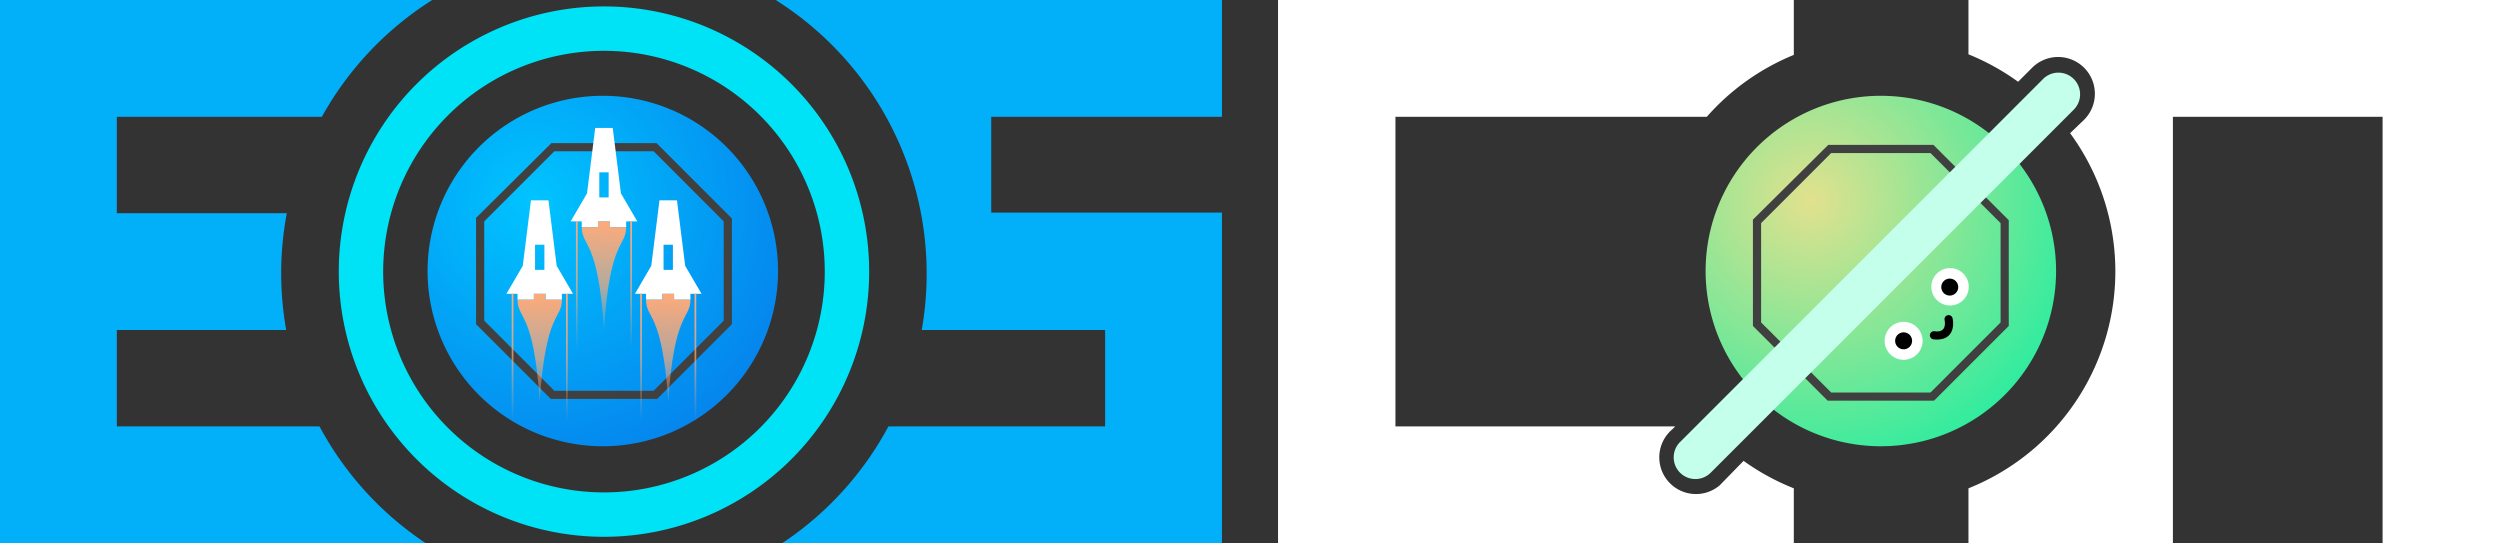 <?xml version="1.0" encoding="UTF-8"?>
<svg viewBox="0 0 4280 930" xmlns="http://www.w3.org/2000/svg">
<rect x="0" y="0" width="4280" height="930" fill="#333333" stroke="none"/>
<defs>
<radialGradient id="b" cx=".3" cy=".3" r=".8">
<stop stop-color="#00C4FF" offset="0"/>
<stop stop-color="#0584ED" offset="1"/>
</radialGradient>
<radialGradient id="c" cx=".3" cy=".3" r="1">
<stop stop-color="#E2E18E" offset="0"/>
<stop stop-color="#00EFA3" offset="1"/>
</radialGradient>
<linearGradient id="a" x2="0" y2="1">
<stop stop-color="#FFAA79" offset="0"/>
<stop stop-color="#FFAA79" stop-opacity=".7" offset=".5"/>
<stop stop-color="#FFAA79" stop-opacity="0" offset="1"/>
</linearGradient>
</defs>
<path d="m0 0h740a554 554 0 0 0-189 200h-351v165h291a554 554 0 0 0-1 200h-290v165h347a554 554 0 0 0 182 200h-729z" fill="#02B0F9"/>
<path d="m1328 0h764v200h-395v164h395v566h-753a554 554 0 0 0 182-200h371v-165h-314a554 554 0 0 0-250-565" fill="#02B0F9"/>
<path d="m2188 0h883v94a400 400 0 0 0-149 106h-533v530h479l-5 5a1 1 0 0 0 81 96l41-42a400 400 0 0 0 86 47v94h-883z" fill="#fff"/>
<path d="m3370 0h910v930h-201v-730h-359v730h-350v-94a400 400 0 0 0 174-608l24-23a1 1 0 0 0-89-89l-24 24a400 400 0 0 0-85-47z" fill="#fff"/>
<path d="m1032 164a1 1 0 0 0 0 600 1 1 0 0 0 0-600" fill="url(#b)"/>
<path d="m1034 11a1 1 0 0 0 0 908v-76a1 1 0 0 1 0-756 1 1 0 0 1 0 756v76a1 1 0 0 0 0-908z" fill="#00E3F7"/>
<path d="m815 373v182l128 128h182l128-128v-181l-129-129h-180l5 14h170l120 120v170l-120 120h-170l-120-120v-170l120-120-5-14z" fill="#404040"/>
<path d="m909 343-14 112-28 48h19v10h28v-10h20v10h28v-10h19l-28-48-14-112-7 76v43h-16v-43h16l7-76z" fill="#fff"/>
<path d="m1019 219-14 112-28 48h19v10h28v-10h20v10h28v-10h19l-28-48-14-112-7 76v43h-16v-43h16l7-76z" fill="#fff"/>
<path d="m1129 343-14 112-28 48h19v10h28v-10h20v10h28v-10h19l-28-48-14-112-7 76v43h-16v-43h16l7-76z" fill="#fff"/>
<path d="m876 503v219h3v-219l7 10c0 34 28 19 38 175 10-156 38-141 38-175l7-10v219h3v-219h-3l-7 10h-28v-10h-20v10h-28l-7-10z" fill="url(#a)"/>
<path d="m986 379v219h3v-219l7 10c0 34 28 19 38 175 10-156 38-141 38-175l7-10v219h3v-219h-3l-7 10h-28v-10h-20v10h-28l-7-10z" fill="url(#a)"/>
<path d="m1096 503v219h3v-219l7 10c0 34 28 19 38 175 10-156 38-141 38-175l7-10v219h3v-219h-3l-7 10h-28v-10h-20v10h-28l-7-10z" fill="url(#a)"/>
<path d="m3220 164a1 1 0 0 0 0 600 1 1 0 0 0 0-600" fill="url(#c)"/>
<path d="m3001 376v182l128 128h182l128-128v-181l-129-129h-180l5 14h170l120 120v170l-120 120h-170l-120-120v-170l120-120-5-14z" fill="#404040"/>
<path d="m2876 757 622-622a1 1 0 0 1 52 53l-621 621a1 1 0 0 1-53-52" fill="#C4FFEC"/>
<path d="m3259 551a1 1 0 0 0 0 65 1 1 0 0 0 0-65l79-92a1 1 0 0 0 1 64 1 1 0 0 0-1-64" fill="#fff"/>
<path d="m3259 569a1 1 0 0 0 0 29 1 1 0 0 0 0-29l79-92a1 1 0 0 0 0 29 1 1 0 0 0 0-29"/>
<path d="m3311 567a1 1 0 0 0 0 14c30 3 35-19 32-35a1 1 0 0 0-14 1c2 10 1 23-18 20"/>
</svg>
